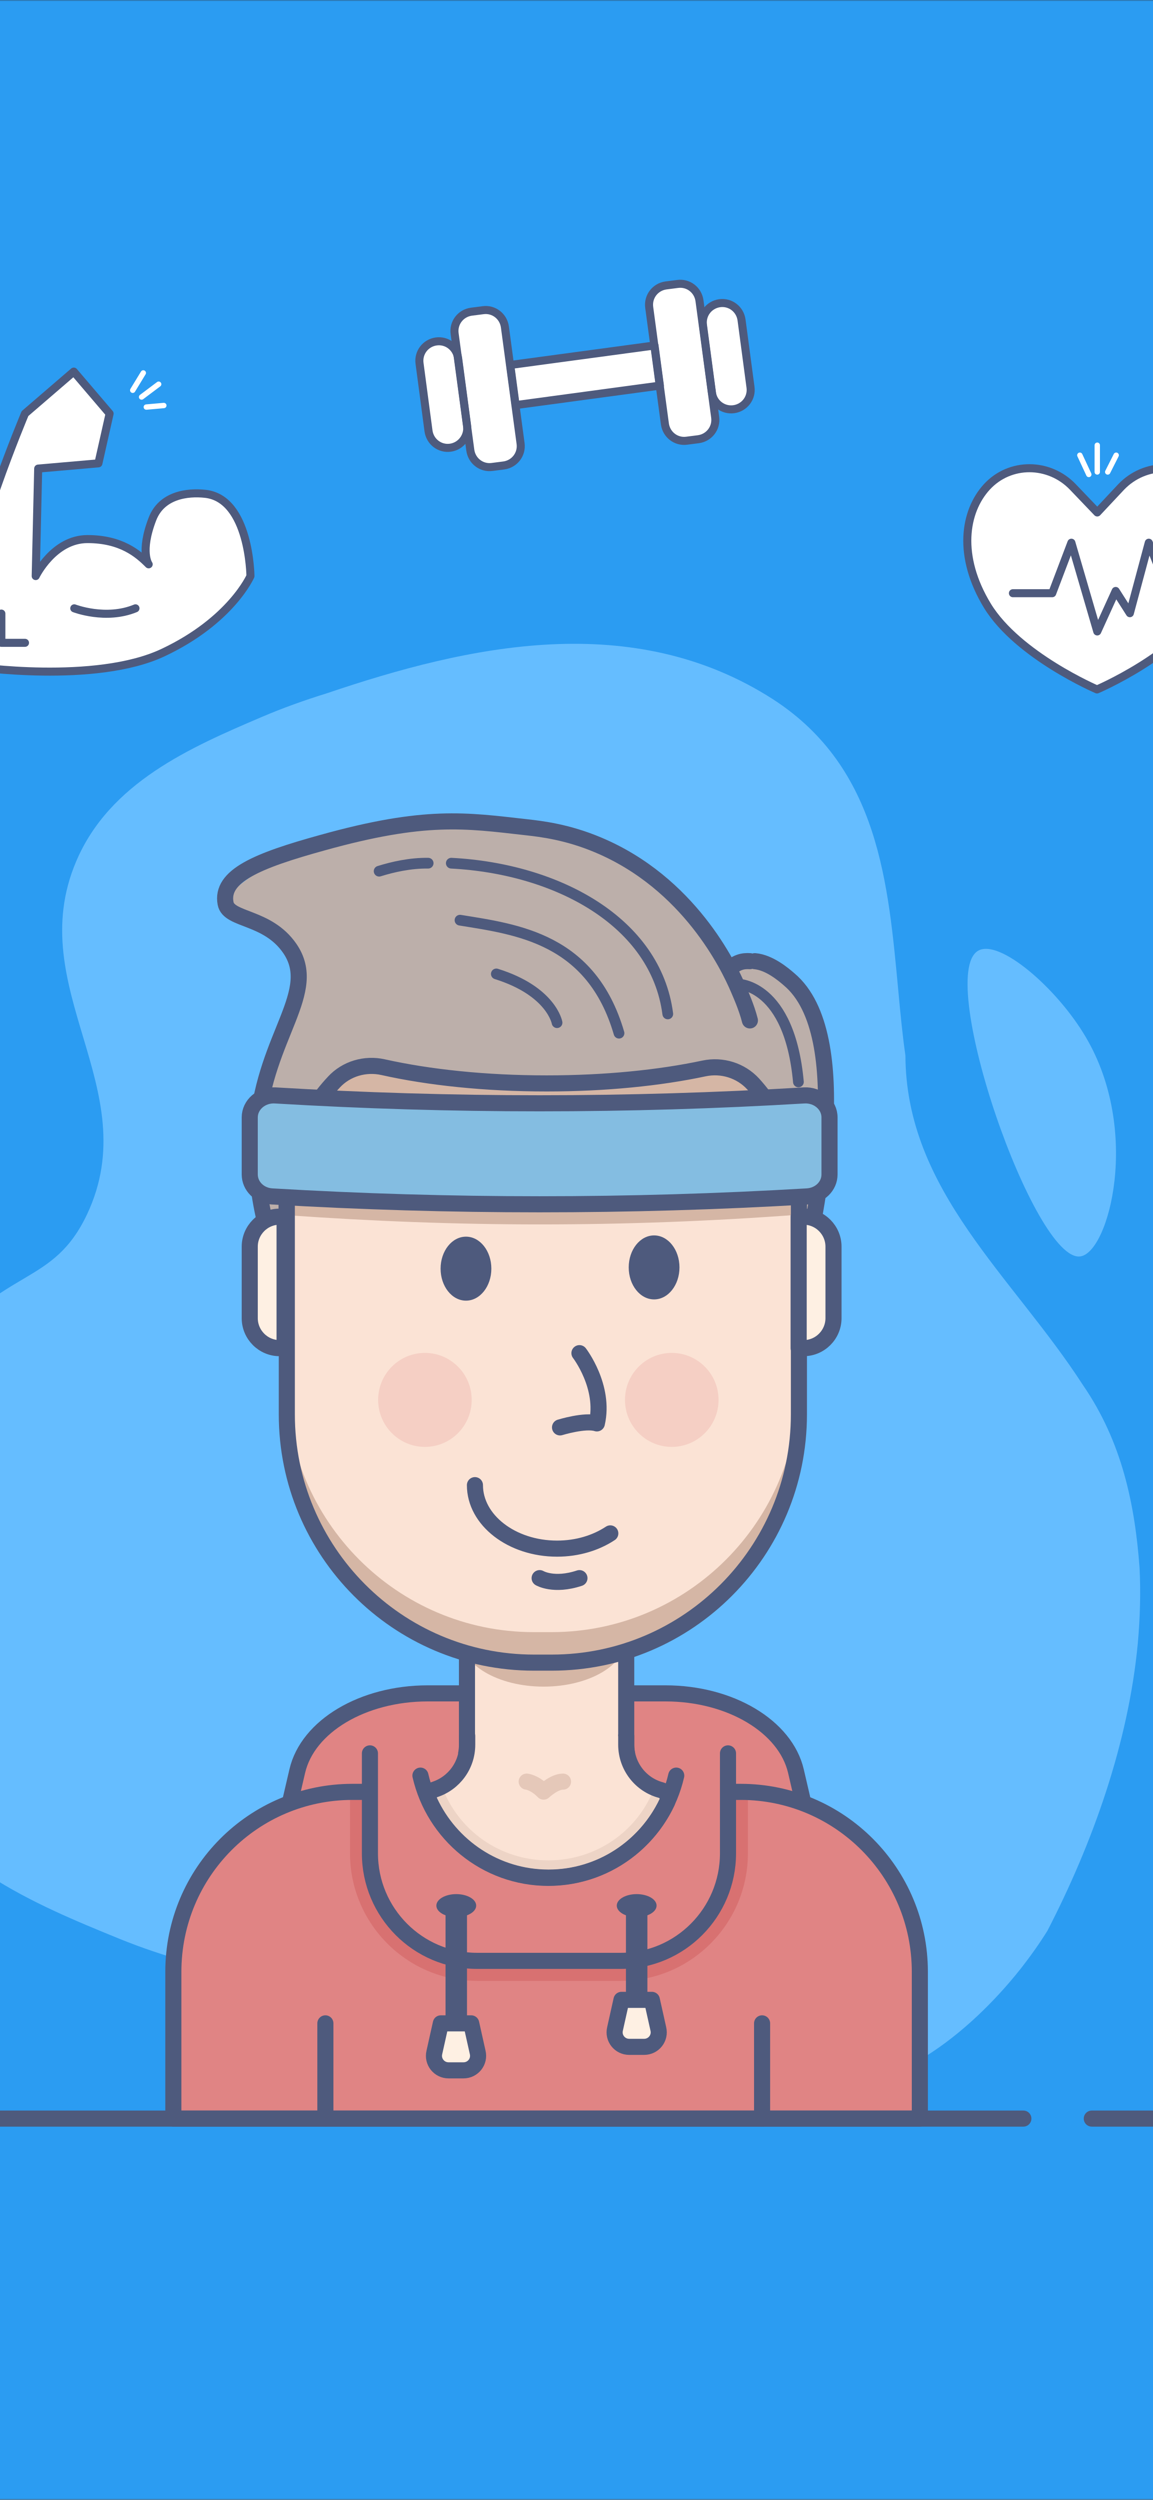 <svg width="430" height="932" viewBox="0 0 430 932" fill="none" xmlns="http://www.w3.org/2000/svg">
<rect x="0" y="0" width="430" height="932" fill="#333333" stroke="none"/>
<mask id="mask0_1_3" style="mask-type:luminance" maskUnits="userSpaceOnUse" x="-275" y="0" width="928" height="932">
<path d="M653 0H-275V932H653V0Z" fill="white"/>
</mask>
<g mask="url(#mask0_1_3)">
<path d="M653 0H-275V932H653V0Z" fill="#2B9CF2"/>
<path d="M364.67 354.533C348.894 364.319 385.829 470.846 402.904 468.423C413.576 466.932 425.547 421.544 404.946 386.687C394.181 368.326 372.466 349.686 364.67 354.533Z" fill="#65BDFF"/>
<path d="M97.87 267.204C70.958 278.668 40.798 291.809 28.363 321.26C8.318 368.606 54.44 405.793 32.539 452.579C19.826 479.607 2.101 472.058 -23.048 503.653C-52.93 541.306 -70.376 605.614 -44.299 656.128C-24.44 694.713 12.866 709.904 44.603 722.859C55.554 727.333 128.03 755.852 196.981 731.993C213.499 726.308 220.181 718.106 234.286 719.504C268.437 723.046 273.541 768.807 304.722 776.263C330.891 782.507 361.33 758.368 380.539 734.136C384.344 729.29 387.778 724.444 390.654 719.784C407.358 687.443 420.814 650.07 424.341 612.604C425.176 603.19 425.454 593.87 424.99 584.55C423.227 560.691 418.402 537.484 403.832 516.328C377.662 475.786 337.851 444.005 337.666 393.49C336.552 385.848 335.81 377.926 335.067 369.911C331.262 329.648 328.014 286.497 288.389 260.774C235.957 227.035 174.802 240.549 121.998 258.444C113.275 261.146 105.294 264.036 97.87 267.204Z" fill="#65BDFF"/>
<path d="M187.925 173.529L183.563 174.088C179.573 174.647 175.953 171.851 175.397 167.844L169.55 124.413C168.993 120.405 171.777 116.77 175.768 116.211L180.129 115.652C184.12 115.093 187.739 117.889 188.296 121.896L194.142 165.327C194.699 169.335 191.915 172.97 187.925 173.529Z" fill="white"/>
<path d="M167.973 166.912C163.982 167.471 160.363 164.675 159.806 160.667L156.465 135.503C155.909 131.496 158.693 127.861 162.683 127.302C166.673 126.743 170.293 129.539 170.849 133.546L174.19 158.617C174.747 162.625 171.963 166.353 167.973 166.912Z" fill="white"/>
<path d="M256.133 164.302L260.494 163.743C264.485 163.184 267.269 159.549 266.712 155.541L260.865 112.11C260.309 108.103 256.689 105.307 252.699 105.866L248.337 106.425C244.347 106.984 241.563 110.619 242.12 114.627L247.966 158.058C248.523 162.065 252.142 164.861 256.133 164.302Z" fill="white"/>
<path d="M273.672 152.559C277.662 152 280.446 148.365 279.889 144.357L276.549 119.287C275.992 115.279 272.373 112.483 268.382 113.042C264.392 113.601 261.608 117.236 262.165 121.244L265.505 146.315C265.969 150.322 269.681 153.118 273.672 152.559Z" fill="white"/>
<path d="M192.295 151.037L246.099 143.769L244.096 128.805L190.291 136.073L192.295 151.037Z" fill="white"/>
<path d="M187.925 173.529L183.563 174.088C179.573 174.647 175.953 171.851 175.397 167.844L169.55 124.413C168.993 120.405 171.777 116.77 175.768 116.211L180.129 115.652C184.12 115.093 187.739 117.889 188.296 121.896L194.142 165.327C194.699 169.335 191.915 172.97 187.925 173.529Z" stroke="#4E5A7D" stroke-width="3" stroke-miterlimit="10" stroke-linecap="round" stroke-linejoin="round"/>
<path d="M167.973 166.912C163.982 167.471 160.363 164.675 159.806 160.667L156.465 135.503C155.909 131.496 158.693 127.861 162.683 127.302C166.673 126.743 170.293 129.539 170.849 133.546L174.19 158.617C174.747 162.625 171.963 166.353 167.973 166.912Z" stroke="#4E5A7D" stroke-width="3" stroke-miterlimit="10" stroke-linecap="round" stroke-linejoin="round"/>
<path d="M256.133 164.302L260.494 163.743C264.485 163.184 267.269 159.549 266.712 155.541L260.865 112.11C260.309 108.103 256.689 105.307 252.699 105.866L248.337 106.425C244.347 106.984 241.563 110.619 242.12 114.627L247.966 158.058C248.523 162.065 252.142 164.861 256.133 164.302Z" stroke="#4E5A7D" stroke-width="3" stroke-miterlimit="10" stroke-linecap="round" stroke-linejoin="round"/>
<path d="M273.672 152.559C277.662 152 280.446 148.365 279.889 144.357L276.549 119.287C275.992 115.279 272.373 112.483 268.382 113.042C264.392 113.601 261.608 117.236 262.165 121.244L265.505 146.315C265.969 150.322 269.681 153.118 273.672 152.559Z" stroke="#4E5A7D" stroke-width="3" stroke-miterlimit="10" stroke-linecap="round" stroke-linejoin="round"/>
<path d="M192.295 151.037L246.099 143.769L244.096 128.805L190.291 136.073L192.295 151.037Z" stroke="#4E5A7D" stroke-width="3" stroke-miterlimit="10" stroke-linecap="round" stroke-linejoin="round"/>
<path d="M304.35 692.662H103.346L110.862 660.322C114.76 643.546 135.362 631.337 159.49 631.337H248.206C272.334 631.337 292.936 643.639 296.834 660.322L304.35 692.662Z" fill="#E08484"/>
<path d="M304.35 692.662H103.346L110.862 660.322C114.76 643.546 135.362 631.337 159.49 631.337H248.206C272.334 631.337 292.936 643.639 296.834 660.322L304.35 692.662Z" stroke="#4E5A7D" stroke-width="6" stroke-miterlimit="10" stroke-linecap="round" stroke-linejoin="round"/>
<path d="M276.232 668.058H250.99C241.339 668.058 233.544 660.229 233.544 650.536V610.367H174.152V650.536C174.152 660.229 166.357 668.058 156.706 668.058H131.464C94.53 668.058 64.648 698.068 64.648 735.162V789.87H343.048V735.162C343.048 698.068 313.074 668.058 276.232 668.058Z" fill="#FBE3D5"/>
<path d="M202.734 628.82C219.75 628.82 233.544 620.684 233.544 610.646C233.544 600.61 219.75 592.472 202.734 592.472C185.719 592.472 171.925 600.61 171.925 610.646C171.925 620.684 185.719 628.82 202.734 628.82Z" fill="#D5B6A5"/>
<path d="M343.048 735.162V789.87H64.648V735.162C64.648 698.068 94.53 668.058 131.464 668.058H156.706C157.355 668.058 158.005 668.058 158.654 667.964C165.522 686.698 183.525 700.118 204.59 700.118C225.656 700.118 243.566 686.791 250.434 668.058C250.619 668.058 250.805 668.058 251.083 668.058H276.232C313.074 668.058 343.048 698.068 343.048 735.162Z" fill="#E08484"/>
<path d="M177.864 738.517C151.787 738.517 130.536 717.174 130.536 690.985V667.871H278.923V690.985C278.923 717.174 257.672 738.517 231.595 738.517H177.864Z" fill="#D87171"/>
<path d="M276.232 668.058H250.99C241.339 668.058 233.544 660.229 233.544 650.536V610.367H174.152V650.536C174.152 660.229 166.357 668.058 156.706 668.058H131.464C94.53 668.058 64.648 698.068 64.648 735.162V789.87H343.048V735.162C343.048 698.068 313.074 668.058 276.232 668.058Z" stroke="#4E5A7D" stroke-width="6" stroke-miterlimit="10" stroke-linecap="round" stroke-linejoin="round"/>
<path d="M268.344 386.034C267.323 371.868 271.035 361.15 277.624 358.82C284.12 356.49 291.73 362.921 294.328 365.158C318.92 385.848 303.794 455.096 299.618 472.897L268.344 386.034Z" fill="#BCAFAA"/>
<path d="M266.488 386.034C265.467 371.868 269.179 361.15 275.768 358.82C277.067 358.354 278.366 358.261 279.666 358.354" stroke="#4E5A7D" stroke-width="6" stroke-miterlimit="10" stroke-linecap="round" stroke-linejoin="round"/>
<path d="M281.522 358.354C286.904 358.82 292.194 363.294 294.328 365.158C318.92 385.848 303.794 455.096 299.618 472.897L268.344 386.128" stroke="#4E5A7D" stroke-width="6" stroke-miterlimit="10" stroke-linecap="round" stroke-linejoin="round"/>
<path d="M106.872 479.234V447.826C106.872 412.13 138.331 421.357 173.781 421.357L239.39 423.874C259.992 423.874 272.427 393.024 284.12 408.123C283.749 397.125 281.707 383.145 275.304 368.513C271.778 360.311 257.022 329.276 223.058 315.016C211.55 310.17 201.992 309.051 196.146 308.399C173.781 305.882 164.594 301.875 126.174 312.593C101.861 319.303 84.414 331.512 84.136 336.825C83.858 341.671 95.643 340.46 105.294 347.729C120.978 359.472 99.077 385.941 96.014 419.493C94.715 433.846 95.922 453.977 106.872 479.234Z" fill="#BCAFAA"/>
<path d="M279.666 380.442C278.459 375.596 276.046 370.284 275.304 368.513C271.778 360.311 257.022 329.276 223.058 315.016C211.55 310.17 201.992 309.051 196.146 308.399C173.781 305.882 158.654 303.459 120.235 314.177C95.922 320.888 82.187 326.573 84.136 336.825C85.342 343.256 99.726 341.485 108.078 353.601C119.214 369.818 99.077 385.941 96.014 419.586C94.715 433.939 95.922 454.07 106.872 479.328V447.919C106.872 412.224 138.331 421.45 173.781 421.45L239.39 423.967C259.992 423.967 272.427 393.118 284.12 408.216" stroke="#4E5A7D" stroke-width="6" stroke-miterlimit="10" stroke-linecap="round" stroke-linejoin="round"/>
<path d="M280.872 404.115C276.232 399.082 269.272 396.939 262.59 398.337C245.979 401.878 225.749 403.929 203.848 403.929C181.019 403.929 159.954 401.692 142.878 397.871C136.197 396.38 129.144 398.43 124.504 403.463C113.646 415.02 106.965 430.584 106.965 447.733V527.326C106.965 578.399 148.261 619.873 199.115 619.873H205.797C256.651 619.873 297.947 578.399 297.947 527.326V447.733C297.854 430.957 291.358 415.672 280.872 404.115Z" fill="#FBE3D5"/>
<path d="M205.704 608.503H199.022C148.168 608.503 106.872 567.029 106.872 515.955V525.555C106.872 576.628 148.168 618.102 199.022 618.102H205.704C256.558 618.102 297.854 576.628 297.854 525.555V515.955C297.854 567.029 256.558 608.503 205.704 608.503Z" fill="#D5B6A5"/>
<path d="M208.859 532.172C208.859 532.172 218.232 529.283 222.594 530.681C225.749 516.98 216.098 504.492 216.098 504.492" stroke="#4E5A7D" stroke-width="6" stroke-miterlimit="10" stroke-linecap="round" stroke-linejoin="round"/>
<path d="M227.605 571.689C222.222 575.23 215.355 577.374 207.746 577.374C190.856 577.374 177.122 566.749 177.122 553.701" stroke="#4E5A7D" stroke-width="6" stroke-miterlimit="10" stroke-linecap="round" stroke-linejoin="round"/>
<path d="M173.781 484.92C179.008 484.92 183.246 479.578 183.246 472.99C183.246 466.402 179.008 461.06 173.781 461.06C168.553 461.06 164.315 466.402 164.315 472.99C164.315 479.578 168.553 484.92 173.781 484.92Z" fill="#4E5A7D"/>
<path d="M243.938 484.454C249.165 484.454 253.403 479.112 253.403 472.524C253.403 465.936 249.165 460.594 243.938 460.594C238.71 460.594 234.472 465.936 234.472 472.524C234.472 479.112 238.71 484.454 243.938 484.454Z" fill="#4E5A7D"/>
<path d="M262.59 398.43C245.979 401.972 225.749 404.022 203.848 404.022C181.019 404.022 159.954 401.785 142.878 397.964C136.197 396.473 129.144 398.523 124.504 403.556C113.646 415.113 106.965 430.677 106.965 447.826V453.045C138.238 455.282 169.976 456.494 201.342 456.494C233.451 456.494 265.838 455.282 297.947 452.859V447.826C297.947 430.957 291.544 415.672 280.965 404.115C276.232 399.082 269.272 396.939 262.59 398.43Z" fill="#D5B6A5"/>
<path d="M280.872 404.115C276.232 399.082 269.272 396.939 262.59 398.337C245.979 401.878 225.749 403.929 203.848 403.929C181.019 403.929 159.954 401.692 142.878 397.871C136.197 396.38 129.144 398.43 124.504 403.463C113.646 415.02 106.965 430.584 106.965 447.733V527.326C106.965 578.399 148.261 619.873 199.115 619.873H205.797C256.651 619.873 297.947 578.399 297.947 527.326V447.733C297.854 430.957 291.358 415.672 280.872 404.115Z" stroke="#4E5A7D" stroke-width="6" stroke-miterlimit="10" stroke-linecap="round" stroke-linejoin="round"/>
<path d="M301.01 446.055C234.565 449.97 167.842 449.97 101.397 446.055C96.757 445.776 93.138 442.234 93.138 437.854V416.604C93.138 411.851 97.499 408.123 102.603 408.402C168.306 412.317 234.194 412.317 299.896 408.402C305 408.123 309.362 411.851 309.362 416.604V437.854C309.362 442.234 305.742 445.776 301.01 446.055Z" fill="#84BDE1"/>
<path opacity="0.3" d="M299.896 408.496C234.194 412.41 168.306 412.41 102.603 408.496C97.499 408.216 93.138 411.944 93.138 416.697V423.78C93.138 419.027 97.499 415.299 102.603 415.579C168.306 419.493 234.194 419.493 299.896 415.579C305 415.299 309.362 419.027 309.362 423.78V416.604C309.362 411.944 305 408.216 299.896 408.496Z" fill="#84BDE1"/>
<path d="M301.01 446.055C234.565 449.97 167.842 449.97 101.397 446.055C96.757 445.776 93.138 442.234 93.138 437.854V416.604C93.138 411.851 97.499 408.123 102.603 408.402C168.306 412.317 234.194 412.317 299.896 408.402C305 408.123 309.362 411.851 309.362 416.604V437.854C309.362 442.234 305.742 445.776 301.01 446.055Z" stroke="#4E5A7D" stroke-width="6" stroke-miterlimit="10" stroke-linecap="round" stroke-linejoin="round"/>
<path d="M275.304 366.928C275.304 366.928 294.421 366.928 297.762 403.37" stroke="#4E5A7D" stroke-width="4" stroke-miterlimit="10" stroke-linecap="round" stroke-linejoin="round"/>
<path d="M168.306 321.82C207.746 323.87 244.587 343.628 249.042 378.019" stroke="#4E5A7D" stroke-width="4" stroke-miterlimit="10" stroke-linecap="round" stroke-linejoin="round"/>
<path d="M141.394 324.802C146.498 323.218 152.994 321.726 159.675 321.82" stroke="#4E5A7D" stroke-width="4" stroke-miterlimit="10" stroke-linecap="round" stroke-linejoin="round"/>
<path d="M171.554 343.069C192.898 346.518 220.552 349.873 230.853 385.196" stroke="#4E5A7D" stroke-width="4" stroke-miterlimit="10" stroke-linecap="round" stroke-linejoin="round"/>
<path d="M201.25 588.372C201.25 588.372 206.539 591.54 216.098 588.372" stroke="#4E5A7D" stroke-width="6" stroke-miterlimit="10" stroke-linecap="round" stroke-linejoin="round"/>
<path d="M158.469 539.442C168.104 539.442 175.915 531.597 175.915 521.92C175.915 512.243 168.104 504.398 158.469 504.398C148.833 504.398 141.022 512.243 141.022 521.92C141.022 531.597 148.833 539.442 158.469 539.442Z" fill="#F5CFC4"/>
<path d="M250.526 539.442C260.162 539.442 267.973 531.597 267.973 521.92C267.973 512.243 260.162 504.398 250.526 504.398C240.891 504.398 233.08 512.243 233.08 521.92C233.08 531.597 240.891 539.442 250.526 539.442Z" fill="#F5CFC4"/>
<path d="M104.274 502.628H106.13V453.604H104.274C98.149 453.604 93.138 458.637 93.138 464.788V491.444C93.138 497.595 98.149 502.628 104.274 502.628Z" fill="#FEF0E3"/>
<path d="M104.274 502.628H106.13V453.604H104.274C98.149 453.604 93.138 458.637 93.138 464.788V491.444C93.138 497.595 98.149 502.628 104.274 502.628Z" stroke="#4E5A7D" stroke-width="6" stroke-miterlimit="10" stroke-linecap="round" stroke-linejoin="round"/>
<path d="M299.71 502.628H297.854V453.604H299.71C305.835 453.604 310.846 458.637 310.846 464.788V491.444C310.846 497.595 305.835 502.628 299.71 502.628Z" fill="#FEF0E3"/>
<path d="M299.71 502.628H297.854V453.604H299.71C305.835 453.604 310.846 458.637 310.846 464.788V491.444C310.846 497.595 305.835 502.628 299.71 502.628Z" stroke="#4E5A7D" stroke-width="6" stroke-miterlimit="10" stroke-linecap="round" stroke-linejoin="round"/>
<path d="M231.595 731.061H177.864C155.87 731.061 137.96 713.073 137.96 690.985V653.705H271.499V690.985C271.499 713.166 253.682 731.061 231.595 731.061Z" fill="#E08484"/>
<path d="M271.499 653.705V690.985C271.499 713.073 253.589 731.061 231.595 731.061H177.864C155.87 731.061 137.96 713.073 137.96 690.985V653.705" stroke="#4E5A7D" stroke-width="6" stroke-miterlimit="10" stroke-linecap="round" stroke-linejoin="round"/>
<path d="M250.341 668.058C243.474 686.791 225.47 700.118 204.498 700.118C183.432 700.118 165.429 686.698 158.562 667.964C167.285 667.032 174.152 659.576 174.152 650.536V647.274H233.544V650.536C233.544 659.949 240.968 667.685 250.341 668.058Z" fill="#FBE3D5"/>
<path d="M244.03 666.566C237.813 682.783 222.315 693.594 204.498 693.594C186.494 693.594 170.904 682.504 164.779 666.007C162.923 667.032 160.789 667.685 158.562 667.964C165.429 686.698 183.432 700.118 204.498 700.118C225.563 700.118 243.474 686.791 250.341 668.058C248.114 667.964 245.979 667.405 244.03 666.566Z" fill="#EDD4C6"/>
<path d="M233.544 647.181V650.443C233.544 658.551 239.019 665.448 246.536 667.405C248.485 667.964 249.598 670.108 248.763 671.972C240.875 688.562 224.078 700.025 204.59 700.025C184.917 700.025 168.027 688.375 160.232 671.599C159.397 669.828 160.325 667.685 162.274 667.126C169.234 664.796 174.245 658.272 174.245 650.443V647.181" stroke="#4E5A7D" stroke-width="6" stroke-miterlimit="10" stroke-linecap="round" stroke-linejoin="round"/>
<path d="M156.798 662C161.81 683.808 181.205 700.118 204.498 700.118C227.79 700.118 247.186 683.808 252.197 662" stroke="#4E5A7D" stroke-width="6" stroke-miterlimit="10" stroke-linecap="round" stroke-linejoin="round"/>
<path d="M170.162 714.751C174.261 714.751 177.586 712.832 177.586 710.464C177.586 708.096 174.261 706.176 170.162 706.176C166.062 706.176 162.738 708.096 162.738 710.464C162.738 712.832 166.062 714.751 170.162 714.751Z" fill="#4E5A7D"/>
<path d="M170.162 710.464V759.021" stroke="#4E5A7D" stroke-width="8" stroke-miterlimit="10" stroke-linecap="round" stroke-linejoin="round"/>
<path d="M237.442 714.751C241.541 714.751 244.866 712.832 244.866 710.464C244.866 708.096 241.541 706.176 237.442 706.176C233.342 706.176 230.018 708.096 230.018 710.464C230.018 712.832 233.342 714.751 237.442 714.751Z" fill="#4E5A7D"/>
<path d="M237.442 710.464V745.973" stroke="#4E5A7D" stroke-width="8" stroke-miterlimit="10" stroke-linecap="round" stroke-linejoin="round"/>
<path d="M172.853 771.882H167.285C163.758 771.882 161.16 768.62 161.995 765.172L164.408 754.361H175.73L178.142 765.172C178.978 768.62 176.379 771.882 172.853 771.882Z" fill="#FEF0E3"/>
<path d="M172.853 771.882H167.285C163.758 771.882 161.16 768.62 161.995 765.172L164.408 754.361H175.73L178.142 765.172C178.978 768.62 176.379 771.882 172.853 771.882Z" stroke="#4E5A7D" stroke-width="6" stroke-miterlimit="10" stroke-linecap="round" stroke-linejoin="round"/>
<path d="M240.226 763.122H234.658C231.131 763.122 228.533 759.86 229.368 756.411L231.781 745.6H243.102L245.515 756.411C246.35 759.86 243.752 763.122 240.226 763.122Z" fill="#FEF0E3"/>
<path d="M240.226 763.122H234.658C231.131 763.122 228.533 759.86 229.368 756.411L231.781 745.6H243.102L245.515 756.411C246.35 759.86 243.752 763.122 240.226 763.122Z" stroke="#4E5A7D" stroke-width="6" stroke-miterlimit="10" stroke-linecap="round" stroke-linejoin="round"/>
<path opacity="0.58" d="M196.424 664.236C196.424 664.236 199.394 664.516 202.734 667.964C202.734 667.964 206.632 664.236 209.973 664.236" stroke="#D5B6A5" stroke-width="6" stroke-miterlimit="10" stroke-linecap="round" stroke-linejoin="round"/>
<path d="M207.746 381.281C207.746 381.281 205.704 369.538 185.102 363.107" stroke="#4E5A7D" stroke-width="4" stroke-miterlimit="10" stroke-linecap="round" stroke-linejoin="round"/>
<path d="M121.349 754.361V789.87" stroke="#4E5A7D" stroke-width="6" stroke-miterlimit="10" stroke-linecap="round" stroke-linejoin="round"/>
<path d="M284.213 754.361V789.87" stroke="#4E5A7D" stroke-width="6" stroke-miterlimit="10" stroke-linecap="round" stroke-linejoin="round"/>
<path d="M409.214 191.06L400.12 181.554C391.304 172.327 376.642 172.14 368.011 181.554C359.659 190.687 356.968 207.37 368.29 225.917C379.704 244.464 409.122 257.046 409.122 257.046C409.122 257.046 438.632 244.464 449.954 225.917C461.368 207.37 458.677 190.687 450.232 181.554C441.602 172.14 426.939 172.327 418.123 181.554L409.214 191.06Z" fill="white"/>
<path d="M409.214 191.06L400.12 181.554C391.304 172.327 376.642 172.14 368.011 181.554C359.659 190.687 356.968 207.37 368.29 225.917C379.704 244.464 409.122 257.046 409.122 257.046C409.122 257.046 438.632 244.464 449.954 225.917C461.368 207.37 458.677 190.687 450.232 181.554C441.602 172.14 426.939 172.327 418.123 181.554L409.214 191.06Z" stroke="#4E5A7D" stroke-width="3" stroke-miterlimit="10" stroke-linecap="round" stroke-linejoin="round"/>
<path d="M377.755 221.164H392.418L399.563 202.337L409.214 235.423L416.082 220.325L421.371 228.62L428.424 202.337L434.92 218.927H442.994" stroke="#4E5A7D" stroke-width="3" stroke-miterlimit="10" stroke-linecap="round" stroke-linejoin="round"/>
<path d="M9.324 154.198C9.324 154.198 -11.649 204.06 -11.649 223.632C-11.649 243.204 -9.978 248.517 -9.978 248.517C-9.978 248.517 35.587 255.227 60.828 243.297C86.163 231.368 93.401 214.778 93.401 214.778C93.401 214.778 93.123 185.979 76.604 184.115C69.83 183.37 60.271 184.581 56.838 193.529C52.105 205.831 55.446 210.398 55.446 210.398C51.548 206.483 45.238 200.985 32.617 200.985C19.996 200.985 13.315 214.778 13.315 214.778L14.242 174.702L36.7 172.745L40.876 154.198L27.513 138.541L9.324 154.198Z" fill="white"/>
<path d="M9.324 154.198C9.324 154.198 -11.649 204.06 -11.649 223.632C-11.649 243.204 -9.978 248.517 -9.978 248.517C-9.978 248.517 35.587 255.227 60.828 243.297C86.163 231.368 93.401 214.778 93.401 214.778C93.401 214.778 93.123 185.979 76.604 184.115C69.83 183.37 60.271 184.581 56.838 193.529C52.105 205.831 55.446 210.398 55.446 210.398C51.548 206.483 45.238 200.985 32.617 200.985C19.996 200.985 13.315 214.778 13.315 214.778L14.242 174.702L36.7 172.745L40.876 154.198L27.513 138.541L9.324 154.198Z" stroke="#4E5A7D" stroke-width="3" stroke-miterlimit="10" stroke-linecap="round" stroke-linejoin="round"/>
<path d="M27.698 226.801C27.698 226.801 39.484 231.368 50.527 226.801" stroke="#4E5A7D" stroke-width="3" stroke-miterlimit="10" stroke-linecap="round" stroke-linejoin="round"/>
<path d="M0.508 228.758V239.662H9.324" stroke="#4E5A7D" stroke-width="3" stroke-miterlimit="10" stroke-linecap="round" stroke-linejoin="round"/>
<path d="M54.567 151.763L61.094 151.185" stroke="white" stroke-width="2" stroke-miterlimit="10" stroke-linecap="round" stroke-linejoin="round"/>
<path d="M49.5 145.503L53.44 139.037" stroke="white" stroke-width="2" stroke-miterlimit="10" stroke-linecap="round" stroke-linejoin="round"/>
<path d="M52.808 148.02L59.172 143.24" stroke="white" stroke-width="2" stroke-miterlimit="10" stroke-linecap="round" stroke-linejoin="round"/>
<path d="M413.112 175.962L416.267 169.717" stroke="white" stroke-width="2" stroke-miterlimit="10" stroke-linecap="round" stroke-linejoin="round"/>
<path d="M406.059 176.894L402.718 169.717" stroke="white" stroke-width="2" stroke-miterlimit="10" stroke-linecap="round" stroke-linejoin="round"/>
<path d="M409.214 175.962V165.989" stroke="white" stroke-width="2" stroke-miterlimit="10" stroke-linecap="round" stroke-linejoin="round"/>
<path d="M-63.787 789.87H381.653" stroke="#4E5A7D" stroke-width="6" stroke-miterlimit="10" stroke-linecap="round" stroke-linejoin="round"/>
<path d="M407.173 789.87H439.189" stroke="#4E5A7D" stroke-width="6" stroke-miterlimit="10" stroke-linecap="round" stroke-linejoin="round"/>
</g>
</svg>

